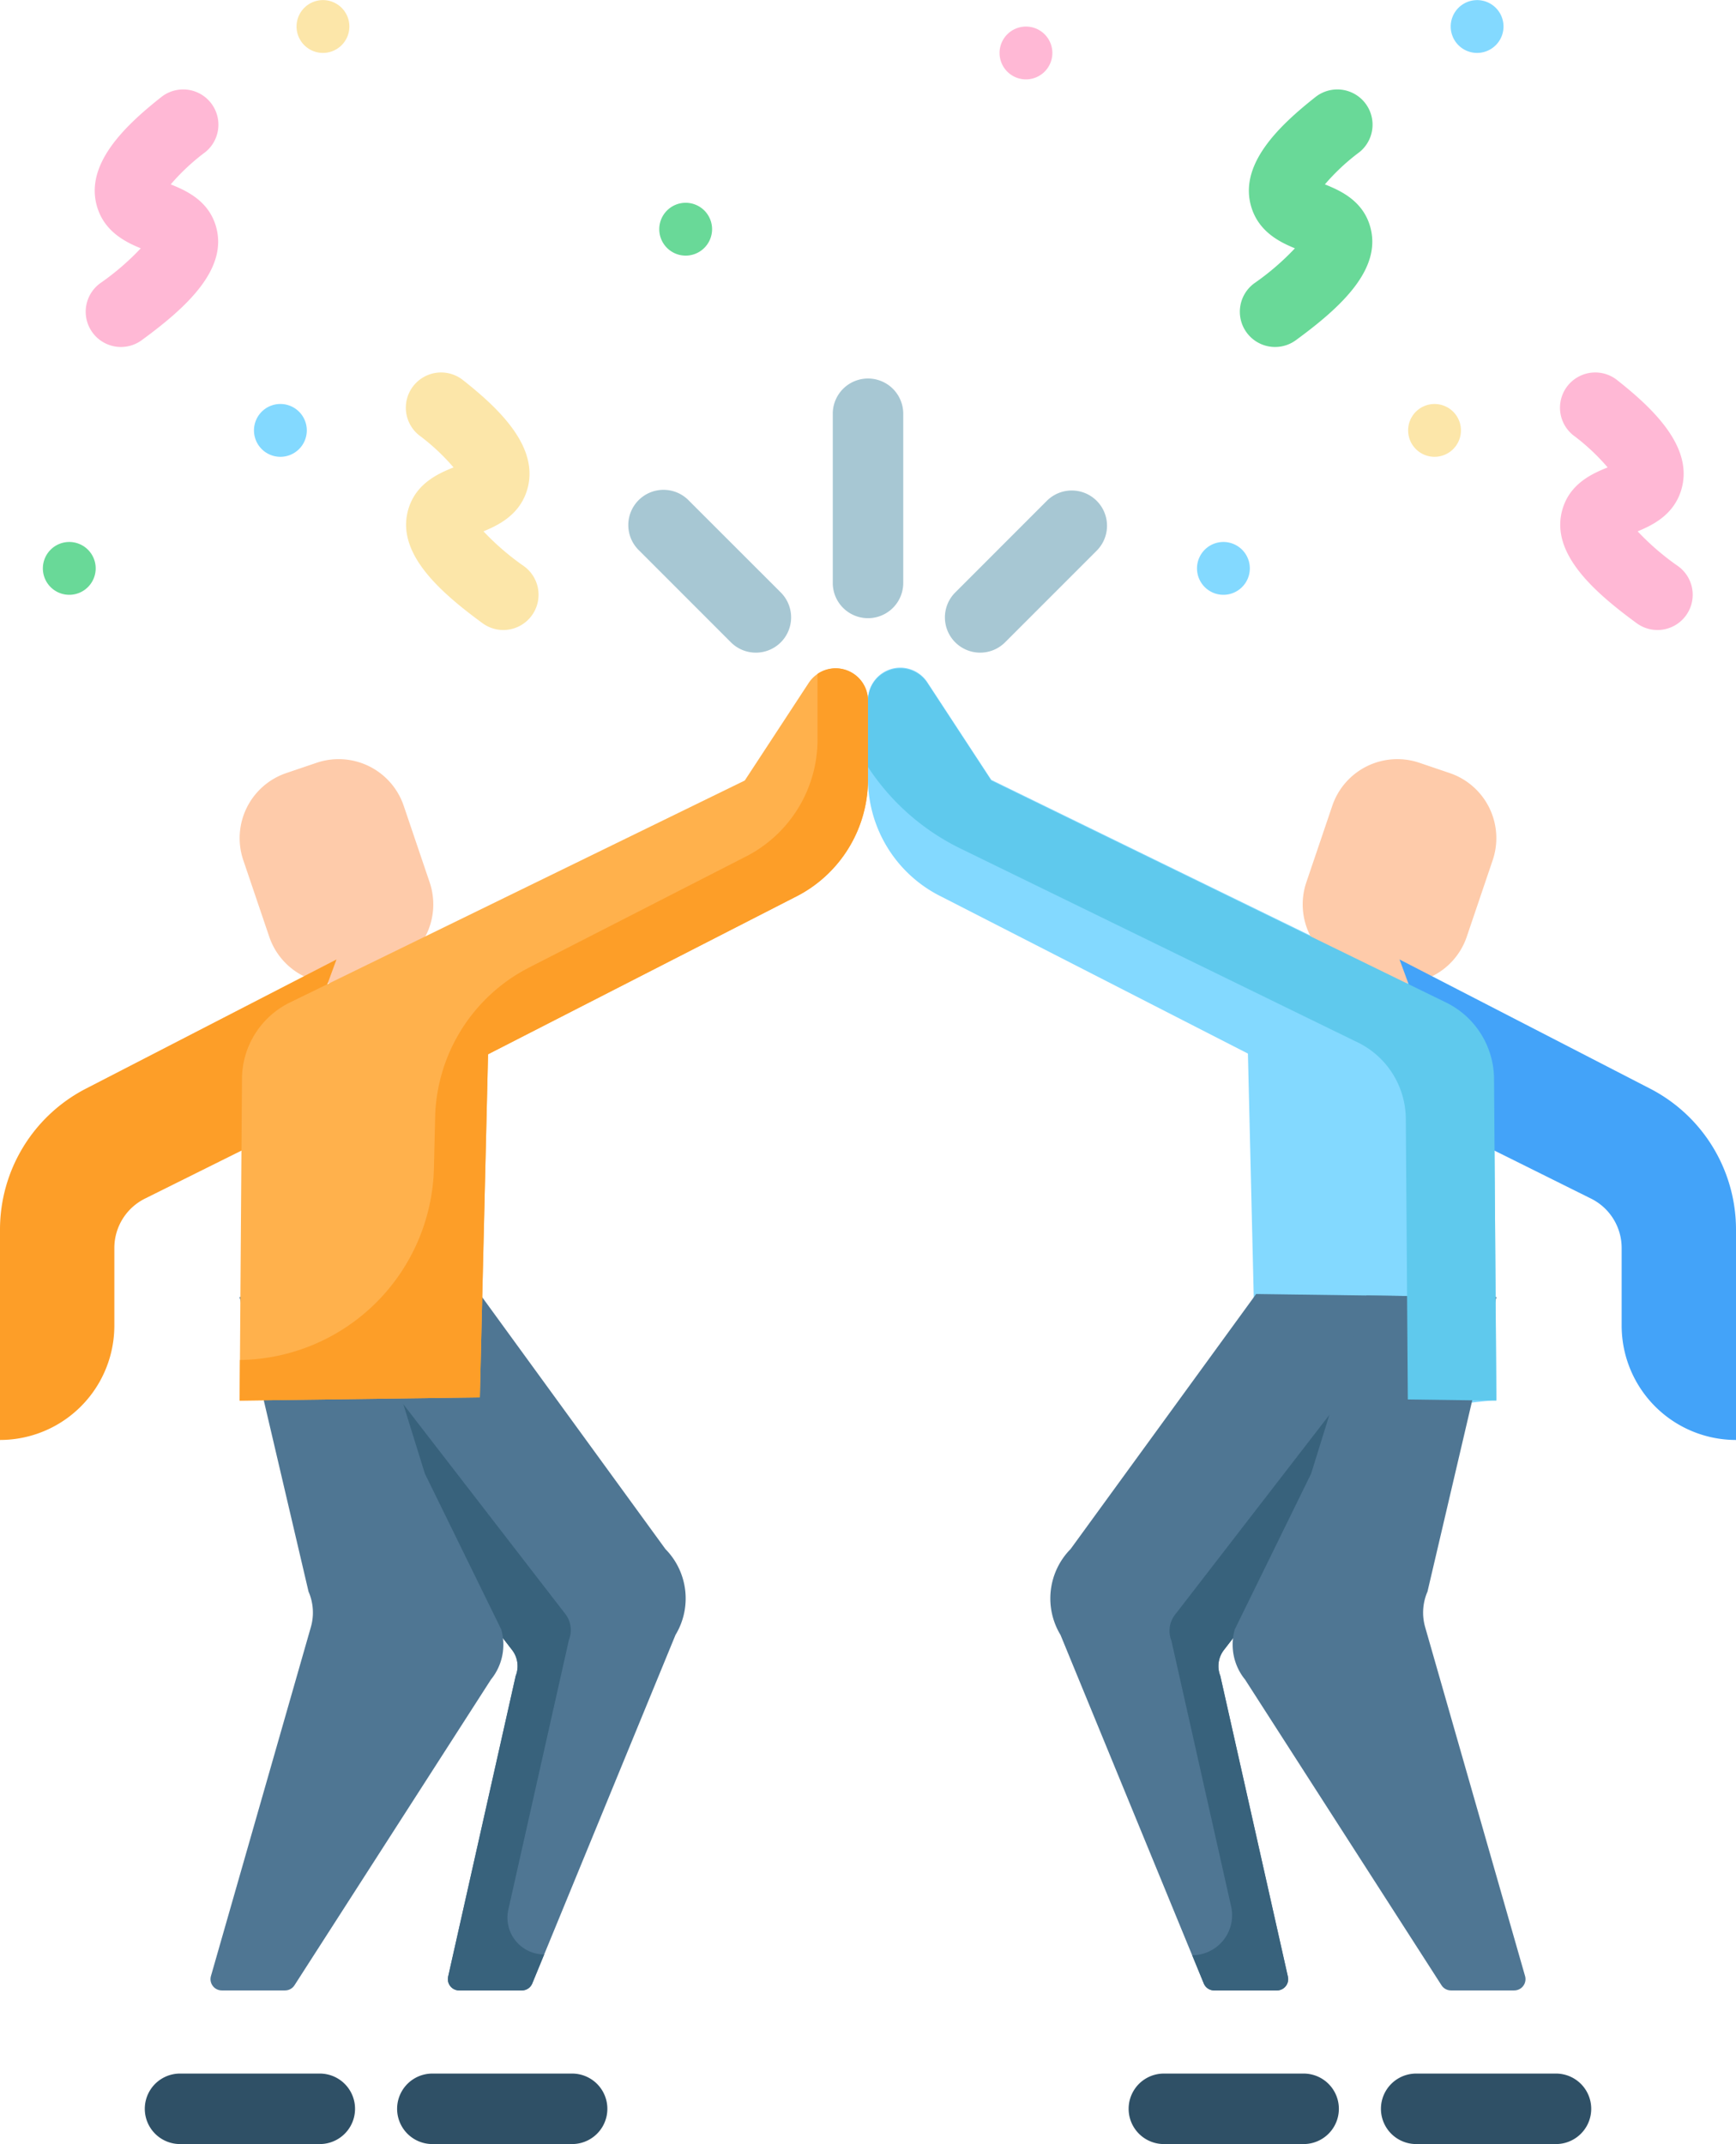 <svg id="high-five" xmlns="http://www.w3.org/2000/svg" width="191.799" height="236.84" viewBox="0 0 191.799 236.84">
  <path id="Path_3" data-name="Path 3" d="M275.179,47.982a3.894,3.894,0,0,1-2.3-7.035,28.5,28.5,0,0,0,4.491-3.864c-1.564-.645-3.884-1.738-4.765-4.4-1.578-4.763,2.961-9.1,7.089-12.353a3.894,3.894,0,0,1,4.815,6.12,23.522,23.522,0,0,0-3.826,3.57c1.538.625,4.047,1.677,4.939,4.458,1.556,4.844-3.243,9.164-8.142,12.75a3.867,3.867,0,0,1-2.3.753Zm0,0" transform="translate(-134.304 -9.653)" fill="#69d998"/>
  <path id="Path_4" data-name="Path 4" d="M352.067,118.369a3.866,3.866,0,0,1-2.3-.753c-4.9-3.586-9.7-7.905-8.144-12.75.893-2.781,3.4-3.832,4.941-4.458a23.525,23.525,0,0,0-3.826-3.57,3.894,3.894,0,0,1,4.815-6.12c4.128,3.249,8.665,7.59,7.087,12.353-.88,2.661-3.2,3.753-4.763,4.4a28.4,28.4,0,0,0,4.491,3.864,3.894,3.894,0,0,1-2.3,7.035Zm-4.876-16.982h.006Zm0,0" transform="translate(-168.945 -48.777)" fill="#ffb8d5"/>
  <path id="Path_5" data-name="Path 5" d="M313.944,91.282a2.917,2.917,0,1,0-2.917,2.923A2.919,2.919,0,0,0,313.944,91.282Zm0,0" transform="translate(-152.535 -43.744)" fill="#fce6a9"/>
  <path id="Path_6" data-name="Path 6" d="M267.751,132.6a2.918,2.918,0,1,0-2.917,2.923A2.921,2.921,0,0,0,267.751,132.6Zm0,0" transform="translate(-129.666 -69.818)" fill="#83d9ff"/>
  <path id="Path_7" data-name="Path 7" d="M323.26,2.923a2.917,2.917,0,1,0-2.917,2.923A2.921,2.921,0,0,0,323.26,2.923Zm0,0" transform="translate(-157.147)" fill="#83d9ff"/>
  <path id="Path_8" data-name="Path 8" d="M22.641,47.982a3.894,3.894,0,0,1-2.3-7.035,28.5,28.5,0,0,0,4.491-3.864c-1.564-.645-3.884-1.738-4.765-4.4-1.578-4.763,2.959-9.1,7.089-12.353a3.894,3.894,0,0,1,4.815,6.12,23.657,23.657,0,0,0-3.828,3.57c1.54.625,4.047,1.677,4.941,4.458,1.556,4.844-3.243,9.164-8.142,12.75a3.872,3.872,0,0,1-2.3.753Zm0,0" transform="translate(-9.28 -9.653)" fill="#ffb8d5"/>
  <path id="Path_9" data-name="Path 9" d="M99.53,118.369a3.862,3.862,0,0,1-2.3-.753c-4.9-3.586-9.7-7.905-8.144-12.75.893-2.781,3.4-3.832,4.941-4.458a23.477,23.477,0,0,0-3.828-3.57,3.894,3.894,0,0,1,4.815-6.12c4.13,3.249,8.667,7.59,7.089,12.353-.882,2.661-3.2,3.753-4.765,4.4a28.5,28.5,0,0,0,4.491,3.864,3.894,3.894,0,0,1-2.3,7.035Zm-4.876-16.982h0Zm0,0" transform="translate(-43.921 -48.777)" fill="#fce6a9"/>
  <path id="Path_10" data-name="Path 10" d="M61.407,91.282a2.918,2.918,0,1,0-2.917,2.923A2.919,2.919,0,0,0,61.407,91.282Zm0,0" transform="translate(-27.511 -43.744)" fill="#83d9ff"/>
  <path id="Path_11" data-name="Path 11" d="M150.087,47.267a2.918,2.918,0,1,0-2.919,2.923A2.922,2.922,0,0,0,150.087,47.267Zm0,0" transform="translate(-71.414 -21.953)" fill="#69d998"/>
  <path id="Path_12" data-name="Path 12" d="M15.215,132.6a2.918,2.918,0,1,0-2.919,2.923A2.922,2.922,0,0,0,15.215,132.6Zm0,0" transform="translate(-4.643 -69.818)" fill="#69d998"/>
  <path id="Path_13" data-name="Path 13" d="M70.723,2.923A2.918,2.918,0,1,0,67.8,5.846,2.921,2.921,0,0,0,70.723,2.923Zm0,0" transform="translate(-32.123)" fill="#fce6a9"/>
  <path id="Path_14" data-name="Path 14" d="M224.546,8.712a2.917,2.917,0,1,0-2.917,2.923A2.921,2.921,0,0,0,224.546,8.712Zm0,0" transform="translate(-108.277 -2.866)" fill="#ffb8d5"/>
  <path id="Path_15" data-name="Path 15" d="M78.976,326.035l20.5,28.172a7.776,7.776,0,0,1,1.116,9.485l-15.824,38.5a1.25,1.25,0,0,1-1.154.775H76.69a1.25,1.25,0,0,1-1.219-1.523l7.466-33.227a2.919,2.919,0,0,0-.349-2.795l-30.15-39.03Zm0,0" transform="translate(-25.96 -183.095)" fill="#4f7693"/>
  <path id="Path_16" data-name="Path 16" d="M86.084,399.222a4.06,4.06,0,0,1-3.961-4.949l6.694-29.8a2.919,2.919,0,0,0-.349-2.795L61.3,326.508l-8.864.12,30.148,39.03a2.919,2.919,0,0,1,.351,2.795L75.471,401.68A1.25,1.25,0,0,0,76.69,403.2h6.923a1.247,1.247,0,0,0,1.154-.775Zm0,0" transform="translate(-25.96 -183.329)" fill="#38627c"/>
  <path id="Path_17" data-name="Path 17" d="M69.742,346.032l8.44,17.219a6.118,6.118,0,0,1-1.142,5.54l-21.7,33.763a1.247,1.247,0,0,1-1.051.572H47.31a1.249,1.249,0,0,1-1.2-1.592l11.039-38.546a5.8,5.8,0,0,0-.258-3.919L49.28,326.553l14.357-.193" transform="translate(-22.803 -183.255)" fill="#4f7693"/>
  <path id="Path_18" data-name="Path 18" d="M52.839,194.22l2.866,8.452a7.59,7.59,0,0,0,9.627,4.751l3.345-1.132a7.591,7.591,0,0,0,4.751-9.627l-2.864-8.452a7.59,7.59,0,0,0-9.627-4.753l-3.345,1.134a7.592,7.592,0,0,0-4.753,9.627Zm0,0" transform="translate(-25.959 -99.199)" fill="#fecbaa"/>
  <path id="Path_19" data-name="Path 19" d="M51.019,504.365H35.577a3.893,3.893,0,1,1,0-7.787H51.019a3.893,3.893,0,1,1,0,7.787Zm0,0" transform="translate(-15.686 -267.525)" fill="#2f5066"/>
  <path id="Path_20" data-name="Path 20" d="M106.226,504.365H90.785a3.893,3.893,0,0,1,0-7.787h15.442a3.893,3.893,0,1,1,0,7.787Zm0,0" transform="translate(-43.017 -267.525)" fill="#2f5066"/>
  <path id="Path_21" data-name="Path 21" d="M37.176,234.672,9.489,248.942A17.514,17.514,0,0,0,0,264.508v23.241a12.632,12.632,0,0,0,12.633-12.631v-8.574a6.094,6.094,0,0,1,3.381-5.456L30,254.136" transform="translate(0 -128.686)" fill="#fd9e28"/>
  <path id="Path_22" data-name="Path 22" d="M121.86,178.736v-8.625a3.57,3.57,0,0,0-6.556-1.957l-7.061,10.777L58.055,203.418a9.456,9.456,0,0,0-5.361,8.452l-.256,35.558,26.538-.357.907-37.9,33.83-17.316a14.519,14.519,0,0,0,8.146-13.122Zm0,0" transform="translate(-25.96 -92.711)" fill="#ffb14c"/>
  <path id="Path_23" data-name="Path 23" d="M116.282,167.16v7.172a14.519,14.519,0,0,1-8.146,13.122l-23.718,12.14a19.087,19.087,0,0,0-10.385,16.533L73.9,221.74a21.731,21.731,0,0,1-21.432,21.209l-.034,4.489,26.538-.359.907-37.9,33.83-17.318a14.516,14.516,0,0,0,8.146-13.122v-8.625a3.574,3.574,0,0,0-5.574-2.959Zm0,0" transform="translate(-25.958 -92.72)" fill="#fd9e28"/>
  <path id="Path_24" data-name="Path 24" d="M189.926,178.736v-8.625a3.569,3.569,0,0,1,6.554-1.957l7.061,10.777,50.189,24.487a9.46,9.46,0,0,1,5.361,8.452l.256,35.558-12.361,1.349-14.178-1.706-.907-37.9-33.83-17.316a14.519,14.519,0,0,1-8.146-13.122Zm0,0" transform="translate(-94.026 -92.79)" fill="#83d9ff"/>
  <path id="Path_25" data-name="Path 25" d="M252.561,326.035l-20.5,28.172a7.776,7.776,0,0,0-1.116,9.485l15.824,38.5a1.25,1.25,0,0,0,1.154.775h6.923a1.248,1.248,0,0,0,1.217-1.523L248.6,368.219a2.919,2.919,0,0,1,.349-2.795l30.15-39.03Zm0,0" transform="translate(-113.778 -183.095)" fill="#4f7693"/>
  <path id="Path_26" data-name="Path 26" d="M261.51,368.46a2.918,2.918,0,0,1,.349-2.795l30.15-39.032-8.325-.11-27.229,35.249a2.918,2.918,0,0,0-.349,2.795l6.6,29.369a4.411,4.411,0,0,1-4.3,5.379l1.282,3.12a1.248,1.248,0,0,0,1.154.773h6.923a1.248,1.248,0,0,0,1.217-1.521Zm0,0" transform="translate(-126.687 -183.336)" fill="#38627c"/>
  <path id="Path_27" data-name="Path 27" d="M278.386,346.032l-8.44,17.219a6.112,6.112,0,0,0,1.142,5.54l21.7,33.763a1.252,1.252,0,0,0,1.051.572h6.98a1.249,1.249,0,0,0,1.2-1.592l-11.039-38.546a5.814,5.814,0,0,1,.26-3.919l7.609-32.517-14.359-.193" transform="translate(-133.526 -183.255)" fill="#4f7693"/>
  <path id="Path_28" data-name="Path 28" d="M306.03,194.22l-2.864,8.452a7.591,7.591,0,0,1-9.627,4.751l-3.345-1.132a7.594,7.594,0,0,1-4.753-9.627l2.866-8.452a7.589,7.589,0,0,1,9.627-4.753l3.343,1.134A7.589,7.589,0,0,1,306.03,194.22Zm0,0" transform="translate(-141.113 -99.199)" fill="#fecbaa"/>
  <path id="Path_29" data-name="Path 29" d="M321.5,504.365H306.054a3.893,3.893,0,1,1,0-7.787H321.5a3.893,3.893,0,1,1,0,7.787Zm0,0" transform="translate(-149.59 -267.525)" fill="#2f5066"/>
  <path id="Path_30" data-name="Path 30" d="M266.29,504.365H250.85a3.893,3.893,0,1,1,0-7.787h15.44a3.893,3.893,0,1,1,0,7.787Zm0,0" transform="translate(-122.261 -267.525)" fill="#2f5066"/>
  <path id="Path_31" data-name="Path 31" d="M306.227,234.672l27.686,14.27a17.514,17.514,0,0,1,9.489,15.566v23.241a12.632,12.632,0,0,1-12.633-12.631v-8.574a6.094,6.094,0,0,0-3.381-5.456L313.4,254.136" transform="translate(-151.603 -128.686)" fill="#43a3f9"/>
  <path id="Path_32" data-name="Path 32" d="M189.926,177.44a25.663,25.663,0,0,0,10.211,9l43.844,21.393a9.462,9.462,0,0,1,5.363,8.452l.223,31.016,9.781.13-.256-35.558a9.46,9.46,0,0,0-5.361-8.452l-50.187-24.487-7.063-10.777a3.569,3.569,0,0,0-6.554,1.957Zm0,0" transform="translate(-94.026 -92.711)" fill="#5fc9ed"/>
  <g id="Group_2" data-name="Group 2" transform="translate(69.493 41.81)">
    <path id="Path_33" data-name="Path 33" d="M186.109,117.974a3.893,3.893,0,0,1-3.893-3.893V95.392a3.893,3.893,0,1,1,7.787,0V114.08A3.894,3.894,0,0,1,186.109,117.974Zm0,0" transform="translate(-159.702 -91.497)" fill="#a7c7d3"/>
    <path id="Path_34" data-name="Path 34" d="M210.647,133.913a3.894,3.894,0,0,1-2.753-6.647l10.122-10.124a3.894,3.894,0,1,1,5.507,5.507L213.4,132.773a3.888,3.888,0,0,1-2.753,1.14Zm0,0" transform="translate(-171.85 -103.629)" fill="#a7c7d3"/>
    <path id="Path_35" data-name="Path 35" d="M151.644,133.913a3.885,3.885,0,0,1-2.753-1.14l-10.122-10.124a3.893,3.893,0,1,1,5.5-5.507L154.4,127.266a3.894,3.894,0,0,1-2.753,6.647Zm0,0" transform="translate(-137.628 -103.629)" fill="#a7c7d3"/>
  </g>
</svg>
